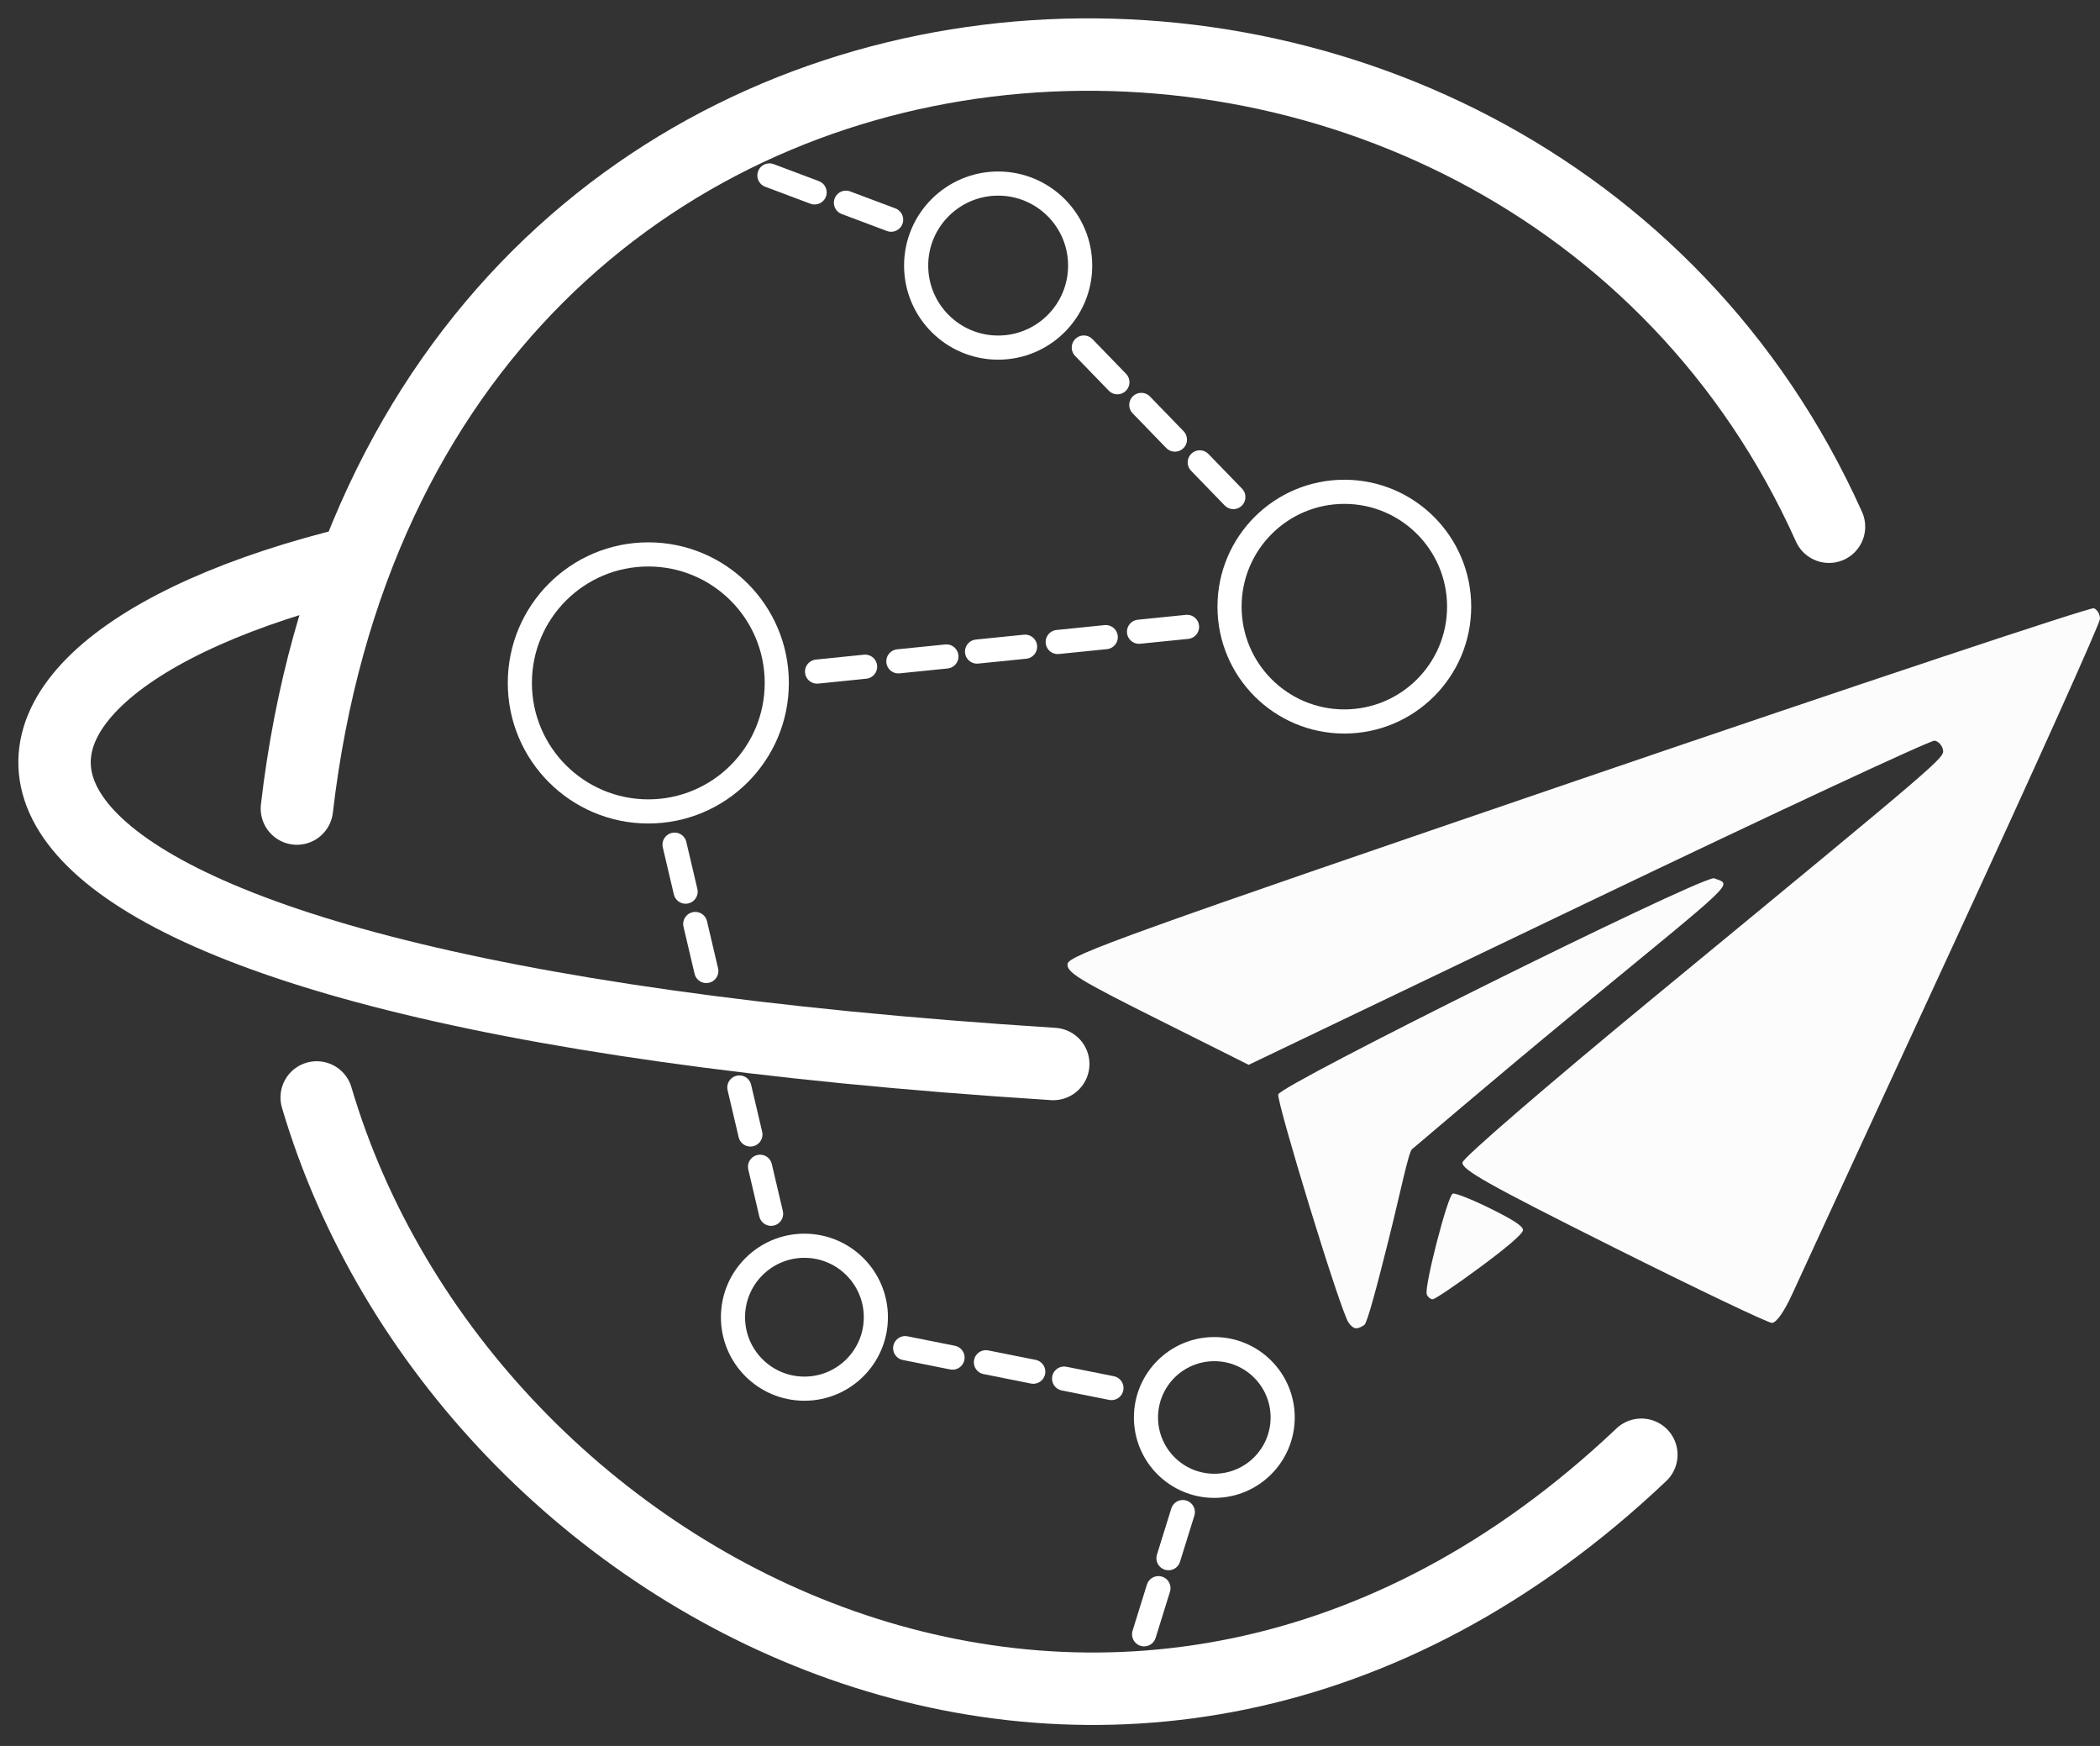 <svg width="77" height="64" viewBox="0 0 77 64" fill="none" xmlns="http://www.w3.org/2000/svg">
<rect x="0" y="0" width="77" height="64" fill="#333333" stroke="none"/>
<path d="M11.612 40.229C17.009 58.537 41.422 71.106 60.183 53.326" stroke="white" stroke-width="2.655" stroke-linecap="round" stroke-linejoin="round"/>
<path d="M12.293 20.793C-4.154 25.088 -4.566 36.258 38.619 39.002" stroke="white" stroke-width="2.655" stroke-linecap="round" stroke-linejoin="round"/>
<path d="M36.599 12.742C38.26 12.742 39.606 11.396 39.606 9.735C39.606 8.075 38.26 6.729 36.599 6.729C34.939 6.729 33.592 8.075 33.592 9.735C33.592 11.396 34.939 12.742 36.599 12.742Z" stroke="white" stroke-width="0.885" stroke-linecap="round" stroke-linejoin="round"/>
<path d="M49.292 26.447C51.617 26.447 53.502 24.563 53.502 22.238C53.502 19.913 51.617 18.028 49.292 18.028C46.967 18.028 45.083 19.913 45.083 22.238C45.083 24.563 46.967 26.447 49.292 26.447Z" stroke="white" stroke-width="0.885" stroke-linecap="round" stroke-linejoin="round"/>
<path d="M29.495 50.904C30.942 50.904 32.115 49.731 32.115 48.285C32.115 46.838 30.942 45.665 29.495 45.665C28.049 45.665 26.876 46.838 26.876 48.285C26.876 49.731 28.049 50.904 29.495 50.904Z" stroke="white" stroke-width="0.885" stroke-linecap="round" stroke-linejoin="round"/>
<path d="M44.525 54.465C45.909 54.465 47.031 53.343 47.031 51.959C47.031 50.575 45.909 49.454 44.525 49.454C43.141 49.454 42.019 50.575 42.019 51.959C42.019 53.343 43.141 54.465 44.525 54.465Z" stroke="white" stroke-width="0.885" stroke-linecap="round" stroke-linejoin="round"/>
<path d="M23.771 29.744C26.373 29.744 28.482 27.635 28.482 25.034C28.482 22.432 26.373 20.323 23.771 20.323C21.17 20.323 19.061 22.432 19.061 25.034C19.061 27.635 21.17 29.744 23.771 29.744Z" stroke="white" stroke-width="0.885" stroke-linecap="round" stroke-linejoin="round"/>
<path d="M76.775 22.296C76.652 22.249 68.146 25.081 57.874 28.591C41.456 34.201 39.19 35.016 39.144 35.328C39.098 35.635 39.541 35.909 42.438 37.358L45.785 39.033L58.235 33.069C65.083 29.788 70.798 27.125 70.936 27.15C71.074 27.175 71.211 27.322 71.24 27.476C71.3 27.783 71.381 27.713 60.582 36.608C56.744 39.77 53.655 42.434 53.625 42.609C53.581 42.869 54.55 43.413 59.139 45.709C62.201 47.24 64.824 48.493 64.97 48.493C65.13 48.493 65.421 48.081 65.713 47.441C65.977 46.862 68.624 41.123 71.596 34.688C74.568 28.253 77 22.851 77 22.685C77 22.518 76.899 22.343 76.775 22.296V22.296ZM62.827 32.195C62.008 32.295 46.936 39.776 46.869 40.118C46.812 40.408 49.158 48.104 49.453 48.492C49.637 48.733 49.745 48.748 50.023 48.571C50.133 48.501 50.487 47.151 50.905 45.488C51.323 43.826 51.647 42.222 51.773 42.126C51.899 42.031 54.496 39.792 57.848 37.032C63.763 32.163 63.528 32.454 62.855 32.196C62.849 32.193 62.84 32.193 62.827 32.195V32.195ZM53.267 43.754C53.081 43.826 52.214 47.185 52.315 47.446C52.353 47.546 52.45 47.627 52.532 47.627C52.613 47.627 53.392 47.101 54.261 46.459C55.276 45.71 55.843 45.219 55.843 45.09C55.843 44.947 55.501 44.722 54.632 44.293C53.965 43.964 53.351 43.721 53.267 43.754Z" fill="#FCFCFC"/>
<path d="M10.886 29.639C14.851 -4.366 55.699 -6.01 67.063 19.308" stroke="white" stroke-width="2.655" stroke-linecap="round" stroke-linejoin="round"/>
<path d="M32.675 8.053L30.483 7.23" stroke="white" stroke-width="0.885" stroke-miterlimit="0" stroke-linecap="round" stroke-dasharray="1.77 1.77"/>
<path d="M29.869 7.053L27.677 6.23" stroke="white" stroke-width="0.885" stroke-miterlimit="0" stroke-linecap="round" stroke-dasharray="1.77 1.77"/>
<path d="M43.08 16.114L41.451 14.433" stroke="white" stroke-width="0.885" stroke-miterlimit="0" stroke-linecap="round" stroke-dasharray="1.77 1.77"/>
<path d="M40.971 14.011L39.342 12.329" stroke="white" stroke-width="0.885" stroke-miterlimit="0" stroke-linecap="round" stroke-dasharray="1.77 1.77"/>
<path d="M45.223 18.22L43.594 16.539" stroke="white" stroke-width="0.885" stroke-miterlimit="0" stroke-linecap="round" stroke-dasharray="1.77 1.77"/>
<path d="M40.544 23.355L38.215 23.591" stroke="white" stroke-width="0.885" stroke-miterlimit="0" stroke-linecap="round" stroke-dasharray="1.77 1.77"/>
<path d="M37.586 23.706L35.257 23.942" stroke="white" stroke-width="0.885" stroke-miterlimit="0" stroke-linecap="round" stroke-dasharray="1.77 1.77"/>
<path d="M43.525 22.979L41.196 23.215" stroke="white" stroke-width="0.885" stroke-miterlimit="0" stroke-linecap="round" stroke-dasharray="1.77 1.77"/>
<path d="M31.72 24.439L29.391 24.676" stroke="white" stroke-width="0.885" stroke-miterlimit="0" stroke-linecap="round" stroke-dasharray="1.77 1.77"/>
<path d="M34.701 24.064L32.372 24.3" stroke="white" stroke-width="0.885" stroke-miterlimit="0" stroke-linecap="round" stroke-dasharray="1.77 1.77"/>
<path d="M25.139 32.685L24.603 30.407" stroke="white" stroke-width="0.885" stroke-miterlimit="0" stroke-linecap="round" stroke-dasharray="1.77 1.77"/>
<path d="M25.898 35.593L25.362 33.314" stroke="white" stroke-width="0.885" stroke-miterlimit="0" stroke-linecap="round" stroke-dasharray="1.77 1.77"/>
<path d="M27.515 41.586L26.979 39.307" stroke="white" stroke-width="0.885" stroke-miterlimit="0" stroke-linecap="round" stroke-dasharray="1.77 1.77"/>
<path d="M28.273 44.493L27.738 42.214" stroke="white" stroke-width="0.885" stroke-miterlimit="0" stroke-linecap="round" stroke-dasharray="1.77 1.77"/>
<path d="M34.926 49.765L32.631 49.307" stroke="white" stroke-width="0.885" stroke-miterlimit="0" stroke-linecap="round" stroke-dasharray="1.77 1.77"/>
<path d="M37.886 50.282L35.591 49.824" stroke="white" stroke-width="0.885" stroke-miterlimit="0" stroke-linecap="round" stroke-dasharray="1.77 1.77"/>
<path d="M40.753 50.881L38.458 50.423" stroke="white" stroke-width="0.885" stroke-miterlimit="0" stroke-linecap="round" stroke-dasharray="1.77 1.77"/>
<path d="M42.476 58.217L41.781 60.453" stroke="white" stroke-width="0.885" stroke-miterlimit="0" stroke-linecap="round" stroke-dasharray="1.77 1.77"/>
<path d="M43.37 55.428L42.675 57.663" stroke="white" stroke-width="0.885" stroke-miterlimit="0" stroke-linecap="round" stroke-dasharray="1.77 1.77"/>
</svg>
